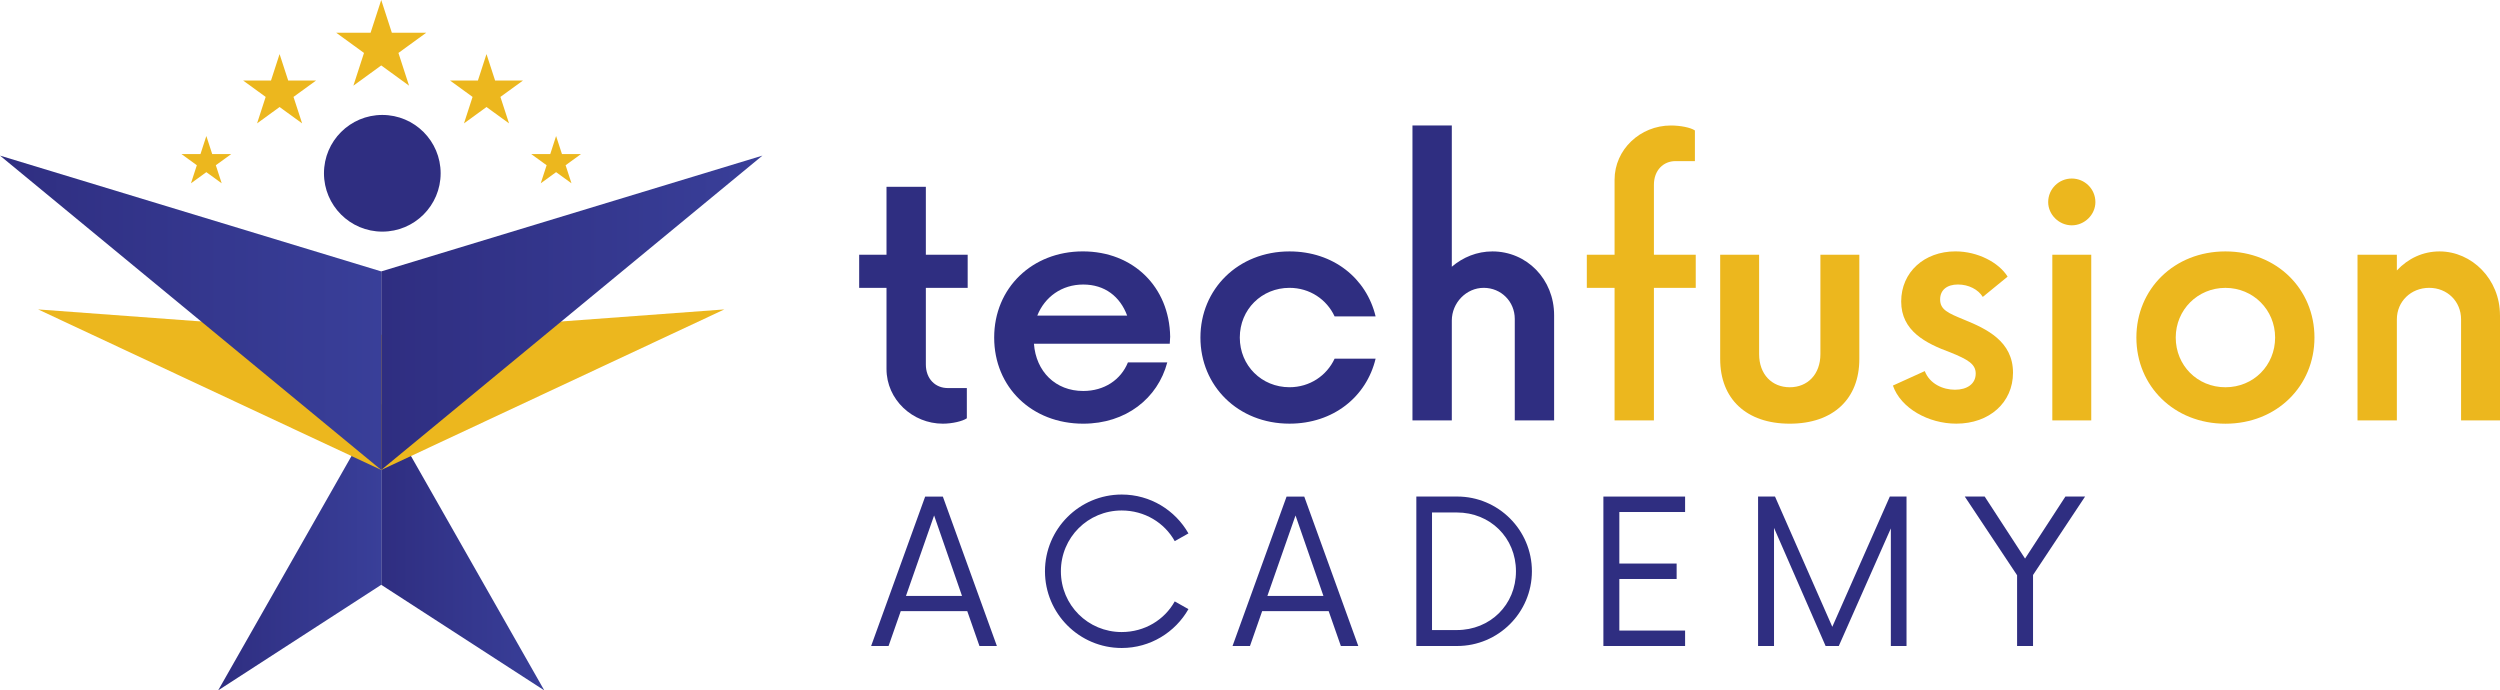 <?xml version="1.0" encoding="UTF-8"?>
<svg id="Layer_2" data-name="Layer 2" xmlns="http://www.w3.org/2000/svg" xmlns:xlink="http://www.w3.org/1999/xlink" viewBox="0 0 838.66 231.6">
  <defs>
    <style>
      .cls-1 {
        fill: url(#linear-gradient);
      }

      .cls-1, .cls-2, .cls-3, .cls-4, .cls-5, .cls-6 {
        stroke-width: 0px;
      }

      .cls-2 {
        fill: url(#linear-gradient-2);
      }

      .cls-3 {
        fill: url(#linear-gradient-3);
      }

      .cls-4 {
        fill: #ecb71e;
      }

      .cls-5 {
        fill: #2f2e81;
      }

      .cls-6 {
        fill: url(#linear-gradient-4);
      }
    </style>
    <linearGradient id="linear-gradient" x1="127.89" y1="183.52" x2="182.59" y2="183.52" gradientUnits="userSpaceOnUse">
      <stop offset="0" stop-color="#2f2e81"/>
      <stop offset="1" stop-color="#393f99"/>
    </linearGradient>
    <linearGradient id="linear-gradient-2" x1="73.18" x2="127.89" xlink:href="#linear-gradient"/>
    <linearGradient id="linear-gradient-3" x1="0" y1="104.93" x2="127.89" y2="104.93" xlink:href="#linear-gradient"/>
    <linearGradient id="linear-gradient-4" y1="104.93" x2="255.77" y2="104.93" xlink:href="#linear-gradient"/>
  </defs>
  <g id="Layer_1-2" data-name="Layer 1">
    <g>
      <g>
        <g>
          <path class="cls-5" d="M310.59,96.56v25.7c0,4.86,3.2,7.92,7.36,7.92h6.39v10.14c-1.39.97-4.86,1.81-8.06,1.81-10.14,0-18.89-8.06-18.89-18.34v-27.23h-9.17v-11.11h9.17v-22.79h13.2v22.79h14.03v11.11h-14.03Z"/>
          <path class="cls-5" d="M392.42,115.32h-45.57c.69,9.31,7.22,15.84,16.53,15.84,7.08,0,12.64-3.75,15-9.59h13.2c-3.2,12.09-13.89,20.56-28.2,20.56-17.23,0-29.87-12.23-29.87-28.9s12.78-28.9,29.73-28.9,29.04,11.95,29.31,28.62l-.14,2.36ZM347.97,105.87h30.15c-2.36-6.39-7.5-10.42-14.73-10.42s-12.92,4.17-15.42,10.42Z"/>
          <path class="cls-5" d="M402.7,113.24c0-16.25,12.64-28.9,29.87-28.9,14.73,0,25.84,9.03,28.9,21.81h-13.75c-2.64-5.7-8.34-9.59-15.14-9.59-9.31,0-16.67,7.22-16.67,16.67s7.36,16.67,16.67,16.67c6.81,0,12.5-3.89,15.14-9.59h13.75c-3.06,12.78-14.17,21.81-28.9,21.81-17.23,0-29.87-12.64-29.87-28.9Z"/>
          <path class="cls-5" d="M521.35,105.73v35.29h-13.2v-34.04c0-5.83-4.58-10.42-10.42-10.42s-10.7,5-10.7,10.98v33.48h-13.2V42.1h13.2v47.38c3.75-3.2,8.47-5.14,13.62-5.14,11.53,0,20.7,9.31,20.7,21.4Z"/>
          <path class="cls-4" d="M568.86,96.56h-14.03v44.46h-13.2v-44.46h-9.31v-11.11h9.31v-25.15c0-10.14,8.61-18.2,18.89-18.2,3.2,0,6.67.69,8.06,1.67v10.28h-6.53c-4.03,0-7.22,3.06-7.22,7.92v23.48h14.03v11.11Z"/>
          <path class="cls-4" d="M577.06,120.46v-35.01h13.06v33.34c0,6.81,4.31,11.12,10.28,11.12s10.28-4.31,10.28-11.12v-33.34h13.06v35.01c0,13.34-8.75,21.67-23.34,21.67s-23.34-8.34-23.34-21.67Z"/>
          <path class="cls-4" d="M634.99,129.35l10.7-4.86c1.67,4.31,6.11,6.25,10.14,6.25s6.95-1.94,6.95-5.42c0-3.2-2.64-4.72-8.47-7.09-8.34-3.06-16.53-7.22-16.53-17.09s7.78-16.81,18.2-16.81c7.5,0,14.59,3.75,17.5,8.47l-8.33,6.81c-1.53-2.5-4.72-4.17-8.34-4.17s-5.97,1.81-5.97,5c0,3.47,2.64,4.58,8.06,6.81,7.5,3.06,16.39,7.22,16.39,17.78,0,10-7.92,17.09-19.03,17.09-9.31,0-18.62-5.14-21.26-12.78Z"/>
          <path class="cls-4" d="M687.09,67.81c0-4.45,3.61-7.92,7.92-7.92s7.92,3.47,7.92,7.92c0,4.17-3.61,7.78-7.92,7.78s-7.92-3.61-7.92-7.78ZM688.48,85.45h13.06v55.57h-13.06v-55.57Z"/>
          <path class="cls-4" d="M716.68,113.24c0-16.25,12.64-28.9,29.87-28.9s29.87,12.64,29.87,28.9-12.64,28.9-29.87,28.9-29.87-12.64-29.87-28.9ZM763.22,113.24c0-9.31-7.36-16.67-16.67-16.67s-16.67,7.36-16.67,16.67,7.22,16.67,16.67,16.67,16.67-7.36,16.67-16.67Z"/>
          <path class="cls-4" d="M838.66,105.73v35.29h-13.06v-33.9c0-5.97-4.58-10.56-10.7-10.56s-10.84,4.58-10.84,10.56v33.9h-13.2v-55.57h13.2v5.28c3.75-4.03,8.75-6.39,14.31-6.39,10.84,0,20.28,9.31,20.28,21.4Z"/>
        </g>
        <g>
          <path class="cls-5" d="M324.48,205.01h-22.31l-4.09,11.7h-5.85l18.13-50.13h5.93l18.13,50.13h-5.85l-4.09-11.7ZM322.72,199.91l-9.36-26.99-9.44,26.99h18.8Z"/>
          <path class="cls-5" d="M350.55,191.64c0-14.2,11.53-25.74,25.74-25.74,9.61,0,17.96,5.26,22.39,13.04l-4.6,2.59c-3.43-6.18-10.11-10.28-17.8-10.28-11.28,0-20.39,9.02-20.39,20.39s9.11,20.39,20.39,20.39c7.69,0,14.37-4.09,17.8-10.28l4.6,2.59c-4.43,7.77-12.78,13.04-22.39,13.04-14.21,0-25.74-11.53-25.74-25.74Z"/>
          <path class="cls-5" d="M445.72,205.01h-22.31l-4.09,11.7h-5.85l18.13-50.13h5.93l18.13,50.13h-5.85l-4.09-11.7ZM443.96,199.91l-9.36-26.99-9.44,26.99h18.8Z"/>
          <path class="cls-5" d="M475.13,166.57h13.7c13.79,0,25.07,11.2,25.07,25.07s-11.28,25.07-25.07,25.07h-13.7v-50.13ZM488.75,211.36c11.11,0,19.8-8.44,19.8-19.72s-8.69-19.72-19.8-19.72h-8.36v39.44h8.36Z"/>
          <path class="cls-5" d="M543.23,171.75v17.3h19.22v5.18h-19.22v17.3h22.06v5.18h-27.41v-50.13h27.41v5.18h-22.06Z"/>
          <path class="cls-5" d="M639.57,166.57v50.13h-5.26v-39.44l-17.46,39.44h-4.43l-17.3-39.61v39.61h-5.35v-50.13h5.68l19.22,43.7,19.3-43.7h5.6Z"/>
          <path class="cls-5" d="M682.01,192.89v23.81h-5.35v-23.73l-17.55-26.4h6.68l13.54,20.81,13.54-20.81h6.6l-17.46,26.32Z"/>
        </g>
      </g>
      <g>
        <polygon class="cls-1" points="127.89 135.45 182.59 231.6 182.59 231.6 127.89 196.18 127.89 135.45"/>
        <polygon class="cls-2" points="127.89 135.45 73.18 231.6 73.18 231.6 127.89 196.18 127.89 135.45"/>
        <polygon class="cls-4" points="127.89 157.65 12.78 103.8 12.78 103.8 127.89 112.3 127.89 157.65"/>
        <polygon class="cls-3" points="127.89 157.65 0 52.2 0 52.2 127.89 91.05 127.89 157.65"/>
        <polygon class="cls-4" points="127.89 157.65 242.99 103.8 242.99 103.8 127.89 112.3 127.89 157.65"/>
        <polygon class="cls-6" points="127.89 157.65 255.77 52.2 255.77 52.2 127.89 91.05 127.89 157.65"/>
        <circle class="cls-5" cx="128.25" cy="58.13" r="19.57"/>
        <polygon class="cls-4" points="127.89 0 131.45 10.98 142.99 10.98 133.66 17.76 137.22 28.74 127.89 21.95 118.55 28.74 122.11 17.76 112.78 10.98 124.32 10.98 127.89 0"/>
        <polygon class="cls-4" points="93.79 18.14 96.68 27.02 106.02 27.02 98.46 32.51 101.35 41.39 93.79 35.9 86.24 41.39 89.12 32.51 81.57 27.02 90.91 27.02 93.79 18.14"/>
        <polygon class="cls-4" points="163.2 18.14 166.09 27.02 175.43 27.02 167.87 32.51 170.76 41.39 163.2 35.9 155.65 41.39 158.53 32.51 150.98 27.02 160.32 27.02 163.2 18.14"/>
        <polygon class="cls-4" points="186.55 45.63 188.52 51.69 194.89 51.69 189.74 55.43 191.71 61.49 186.55 57.75 181.4 61.49 183.37 55.43 178.21 51.69 184.59 51.69 186.55 45.63"/>
        <polygon class="cls-4" points="69.22 45.63 71.19 51.69 77.56 51.69 72.4 55.43 74.37 61.49 69.22 57.75 64.06 61.49 66.03 55.43 60.88 51.69 67.25 51.69 69.22 45.63"/>
      </g>
    </g>
  </g>
</svg>